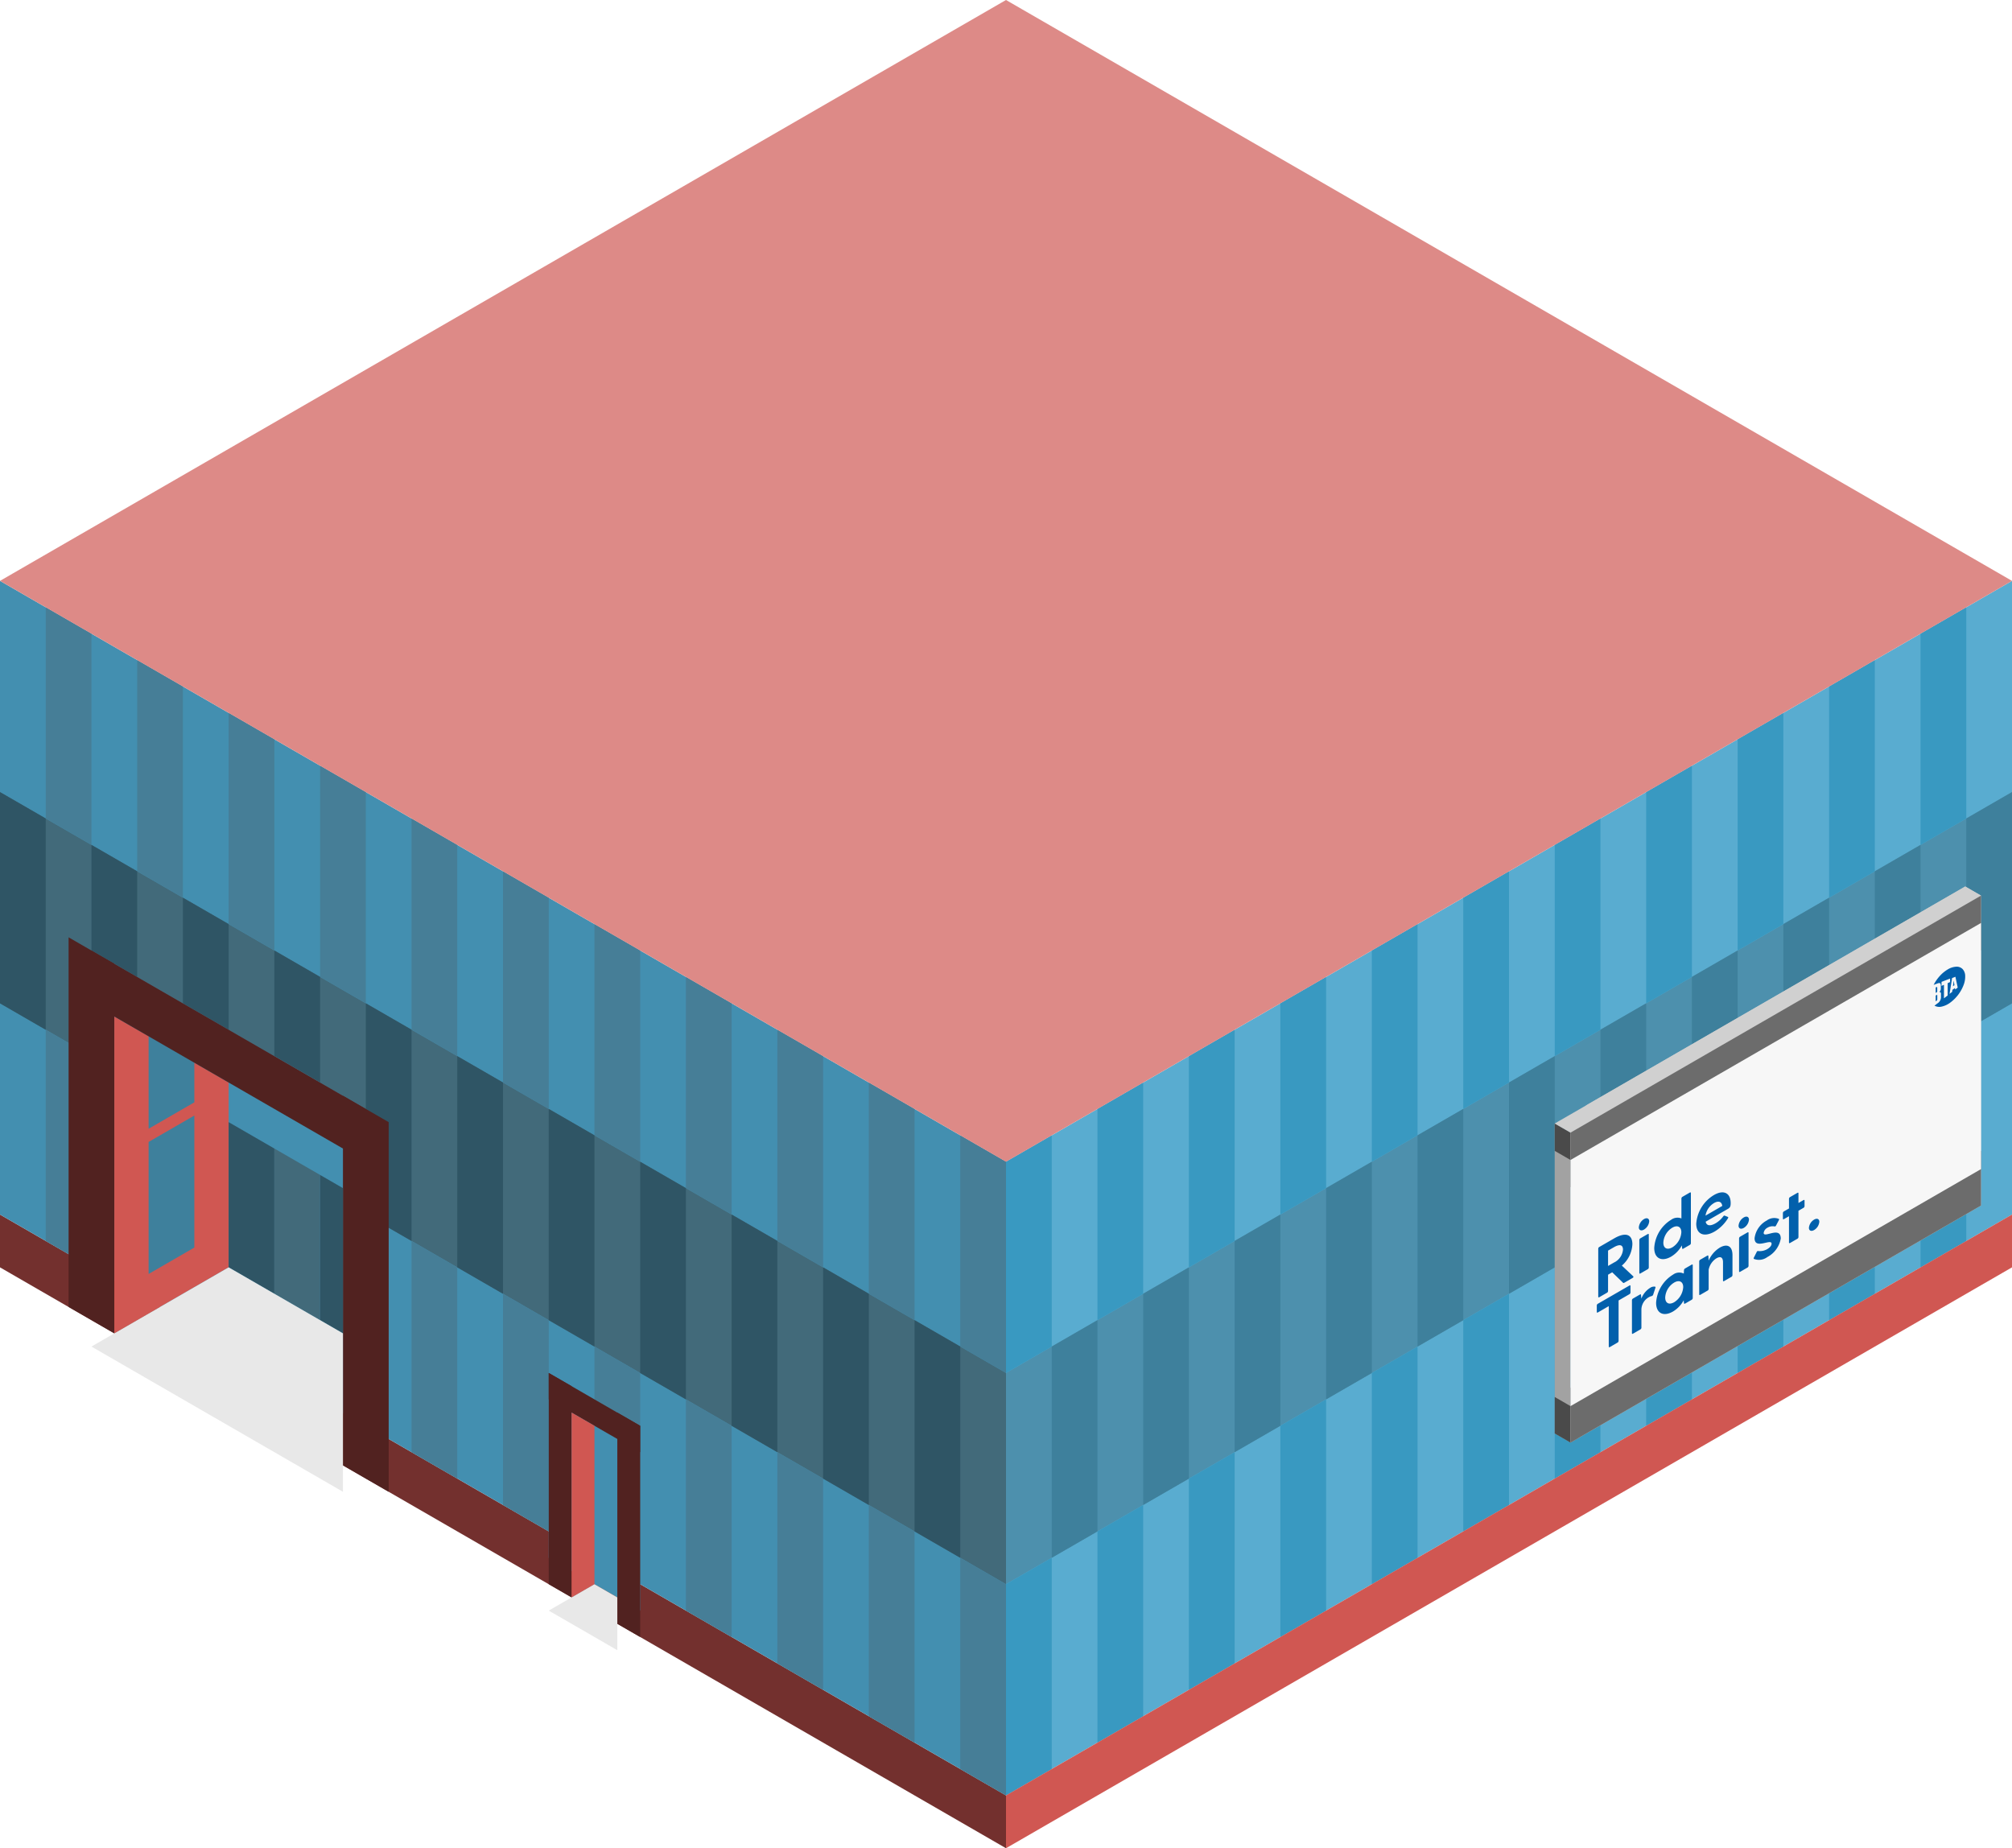 <svg id="Layer_1" data-name="Layer 1" xmlns="http://www.w3.org/2000/svg" viewBox="0 0 220 202.073">
  <defs>
    <style>
      .exterior-L-prim {
        fill: #73302e;
      }

      .curtain-R-prim-light {
        fill: #59acd0;
      }

      .curtain-L-prim-light {
        fill: #438fb0;
      }

      .curtain-R-prim-dark-light {
        fill: #4d90ad;
      }

      .curtain-L-prim-dark-light {
        fill: #426a7a;
      }

      .curtain-R-prim-dark {
        fill: #3e809c;
      }

      .curtain-R-prim-light-dark {
        fill: #3999c1;
      }

      .curtain-L-prim-light-dark {
        fill: #467e97;
      }

      .curtain-L-prim-dark {
        fill: #2f5565;
      }

      .exterior-L-dark {
        fill: #512220;
      }

      .exterior-R-prim {
        fill: #d05752;
      }

      .cls-1 {
        fill: #e8e8e8;
      }

      .top-prim {
        fill: #dd8a87;
      }

      .cls-2 {
        fill: #a2a2a2;
      }

      .cls-3 {
        fill: #4a4a4a;
      }

      .cls-4 {
        fill: #d1d1d1;
      }

      .cls-5 {
        fill: #d0d0d0;
      }

      .cls-6 {
        fill: #6c6c6c;
      }

      .cls-7 {
        fill: #f7f7f7;
      }

      .cls-8 {
        fill: #0260ac;
      }
    </style>
  </defs>
  <title>Artboard 39</title>
  <g>
    <g id="Group">
      <path id="Path" class="exterior-L-prim" d="M0,132.791v5.774l110,63.509v-5.774Z"/>
      <path id="Path-2" data-name="Path" class="curtain-R-prim-light" d="M110,196.299v-69.282L220,63.509v69.282Z"/>
      <path id="Path-3" data-name="Path" class="curtain-L-prim-light" d="M110,196.299v-69.282L0,63.509v69.282Z"/>
      <path id="Path-4" data-name="Path" class="curtain-R-prim-dark-light" d="M110,150.111,220,86.603v23.094L110,173.205Z"/>
      <path id="Path-5" data-name="Path" class="curtain-L-prim-dark-light" d="M110,150.111,0,86.603v23.094l110,63.508Z"/>
      <path id="Path-6" data-name="Path" class="curtain-R-prim-dark" d="M25,112.583l-5-2.887v17.32l5,2.887Z"/>
      <path id="Path-7" data-name="Path" class="curtain-R-prim-dark" d="M15,106.81l-5-2.887v17.32l5,2.887Z"/>
      <path id="Path-8" data-name="Path" class="curtain-R-prim-light-dark" d="M110,173.205l5-2.887v23.094l-5,2.887Z"/>
      <path id="Path-9" data-name="Path" class="curtain-R-prim-light-dark" d="M150,150.111l5-2.887v23.094l-5,2.887Z"/>
      <path id="Path-10" data-name="Path" class="curtain-R-prim-light-dark" d="M190,127.017l5-2.887v23.094l-5,2.887Z"/>
      <path id="Path-11" data-name="Path" class="curtain-R-prim-light-dark" d="M130,161.658l5-2.887v23.094l-5,2.887Z"/>
      <path id="Path-12" data-name="Path" class="curtain-R-prim-light-dark" d="M170,138.564l5-2.887v23.094l-5,2.887Z"/>
      <path id="Path-13" data-name="Path" class="curtain-R-prim-light-dark" d="M210,115.47l5-2.887v23.094l-5,2.887Z"/>
      <path id="Path-14" data-name="Path" class="curtain-R-prim-light-dark" d="M120,167.432l5-2.887v23.094l-5,2.887Z"/>
      <path id="Path-15" data-name="Path" class="curtain-R-prim-light-dark" d="M160,144.338l5-2.887v23.094l-5,2.887Z"/>
      <path id="Path-16" data-name="Path" class="curtain-R-prim-light-dark" d="M200,121.244l5-2.887v23.094l-5,2.887Z"/>
      <path id="Path-17" data-name="Path" class="curtain-R-prim-light-dark" d="M140,155.885l5-2.887v23.094l-5,2.887Z"/>
      <path id="Path-18" data-name="Path" class="curtain-R-prim-light-dark" d="M180,132.791l5-2.887v23.094l-5,2.887Z"/>
      <path id="Path-19" data-name="Path" class="curtain-L-prim-light-dark" d="M110,173.205l-5-2.887v23.094l5,2.887Z"/>
      <path id="Path-20" data-name="Path" class="curtain-L-prim-light-dark" d="M70,150.111l-5-2.887v23.094l5,2.887Z"/>
      <path id="Path-21" data-name="Path" class="curtain-L-prim-light-dark" d="M30,127.017,25,124.13v23.094l5,2.887Z"/>
      <path id="Path-22" data-name="Path" class="curtain-L-prim-light-dark" d="M90,161.658l-5-2.887v23.094l5,2.887Z"/>
      <path id="Path-23" data-name="Path" class="curtain-L-prim-light-dark" d="M50,138.564l-5-2.887v23.094l5,2.887Z"/>
      <path id="Path-24" data-name="Path" class="curtain-L-prim-light-dark" d="M10,115.47l-5-2.887v23.094l5,2.887Z"/>
      <path id="Path-25" data-name="Path" class="curtain-L-prim-light-dark" d="M100,167.432l-5-2.887v23.094l5,2.887Z"/>
      <path id="Path-26" data-name="Path" class="curtain-L-prim-light-dark" d="M60,144.338l-5-2.887v23.094l5,2.887Z"/>
      <path id="Path-27" data-name="Path" class="curtain-L-prim-light-dark" d="M20,121.244l-5-2.887v23.094l5,2.887Z"/>
      <path id="Path-28" data-name="Path" class="curtain-L-prim-light-dark" d="M80,155.885l-5-2.887v23.094l5,2.887Z"/>
      <path id="Path-29" data-name="Path" class="curtain-L-prim-light-dark" d="M40,132.791l-5-2.887v23.094l5,2.887Z"/>
      <path id="Path-30" data-name="Path" class="curtain-R-prim-light-dark" d="M110,127.017l5-2.887v23.094l-5,2.887Z"/>
      <path id="Path-31" data-name="Path" class="curtain-R-prim-light-dark" d="M150,103.923l5-2.887V124.13l-5,2.887Z"/>
      <path id="Path-32" data-name="Path" class="curtain-R-prim-light-dark" d="M190,80.829l5-2.887v23.094l-5,2.887Z"/>
      <path id="Path-33" data-name="Path" class="curtain-R-prim-light-dark" d="M130,115.47l5-2.887v23.094l-5,2.887Z"/>
      <path id="Path-34" data-name="Path" class="curtain-R-prim-light-dark" d="M170,92.376l5-2.887v23.094l-5,2.887Z"/>
      <path id="Path-35" data-name="Path" class="curtain-R-prim-light-dark" d="M210,69.282l5-2.887V89.489l-5,2.887Z"/>
      <path id="Path-36" data-name="Path" class="curtain-R-prim-light-dark" d="M120,121.244l5-2.887v23.094l-5,2.887Z"/>
      <path id="Path-37" data-name="Path" class="curtain-R-prim-light-dark" d="M160,98.15l5-2.887v23.094l-5,2.887Z"/>
      <path id="Path-38" data-name="Path" class="curtain-R-prim-light-dark" d="M200,75.056l5-2.887V95.263L200,98.15Z"/>
      <path id="Path-39" data-name="Path" class="curtain-R-prim-light-dark" d="M140,109.697l5-2.887v23.094l-5,2.887Z"/>
      <path id="Path-40" data-name="Path" class="curtain-R-prim-light-dark" d="M180,86.603l5-2.887V106.81l-5,2.887Z"/>
      <path id="Path-41" data-name="Path" class="curtain-L-prim-light-dark" d="M110,127.017l-5-2.887v23.094l5,2.887Z"/>
      <path id="Path-42" data-name="Path" class="curtain-L-prim-light-dark" d="M70,103.923l-5-2.887V124.13l5,2.887Z"/>
      <path id="Path-43" data-name="Path" class="curtain-L-prim-light-dark" d="M30,80.829l-5-2.887v23.094l5,2.887Z"/>
      <path id="Path-44" data-name="Path" class="curtain-L-prim-light-dark" d="M90,115.47l-5-2.887v23.094l5,2.887Z"/>
      <path id="Path-45" data-name="Path" class="curtain-L-prim-light-dark" d="M50,92.376l-5-2.887v23.094l5,2.887Z"/>
      <path id="Path-46" data-name="Path" class="curtain-L-prim-light-dark" d="M10,69.282,5,66.395V89.489l5,2.887Z"/>
      <path id="Path-47" data-name="Path" class="curtain-L-prim-light-dark" d="M100,121.244l-5-2.887v23.094l5,2.887Z"/>
      <path id="Path-48" data-name="Path" class="curtain-L-prim-light-dark" d="M60,98.15l-5-2.887v23.094l5,2.887Z"/>
      <path id="Path-49" data-name="Path" class="curtain-L-prim-light-dark" d="M20,75.056l-5-2.887V95.263L20,98.15Z"/>
      <path id="Path-50" data-name="Path" class="curtain-L-prim-light-dark" d="M80,109.697,75,106.81v23.094l5,2.887Z"/>
      <path id="Path-51" data-name="Path" class="curtain-L-prim-light-dark" d="M40,86.603l-5-2.887V106.81l5,2.887Z"/>
      <path id="Path-52" data-name="Path" class="curtain-R-prim-dark" d="M115,147.224l5-2.887v23.094l-5,2.887Z"/>
      <path id="Path-53" data-name="Path" class="curtain-R-prim-dark" d="M155,124.13l5-2.887v23.094l-5,2.887Z"/>
      <path id="Path-54" data-name="Path" class="curtain-R-prim-dark" d="M195,101.036l5-2.887v23.094l-5,2.887Z"/>
      <path id="Path-55" data-name="Path" class="curtain-R-prim-dark" d="M135,135.677l5-2.887v23.094l-5,2.887Z"/>
      <path id="Path-56" data-name="Path" class="curtain-R-prim-dark" d="M175,112.583l5-2.887v23.094l-5,2.887Z"/>
      <path id="Path-57" data-name="Path" class="curtain-R-prim-dark" d="M215,89.489l5-2.887v23.094l-5,2.887Z"/>
      <path id="Path-58" data-name="Path" class="curtain-R-prim-dark" d="M125,141.451l5-2.887v23.094l-5,2.887Z"/>
      <path id="Path-59" data-name="Path" class="curtain-R-prim-dark" d="M165,118.357l5-2.887v23.094l-5,2.887Z"/>
      <path id="Path-60" data-name="Path" class="curtain-R-prim-dark" d="M205,95.263l5-2.887V115.47l-5,2.887Z"/>
      <path id="Path-61" data-name="Path" class="curtain-R-prim-dark" d="M145,129.904l5-2.887v23.094l-5,2.887Z"/>
      <path id="Path-62" data-name="Path" class="curtain-R-prim-dark" d="M185,106.81l5-2.887v23.094l-5,2.887Z"/>
      <path id="Path-63" data-name="Path" class="curtain-L-prim-dark" d="M105,147.224l-5-2.887v23.094l5,2.887Z"/>
      <path id="Path-64" data-name="Path" class="curtain-L-prim-dark" d="M65,124.13l-5-2.887v23.094l5,2.887Z"/>
      <path id="Path-65" data-name="Path" class="curtain-L-prim-dark" d="M25,101.036,20,98.15v23.094l5,2.887Z"/>
      <path id="Path-66" data-name="Path" class="curtain-L-prim-dark" d="M85,135.677l-5-2.887v23.094l5,2.887Z"/>
      <path id="Path-67" data-name="Path" class="curtain-L-prim-dark" d="M45,112.583l-5-2.887v23.094l5,2.887Z"/>
      <path id="Path-68" data-name="Path" class="curtain-L-prim-dark" d="M5,89.489,0,86.603v23.094l5,2.887Z"/>
      <path id="Path-69" data-name="Path" class="curtain-L-prim-dark" d="M95,141.451l-5-2.887v23.094l5,2.887Z"/>
      <path id="Path-70" data-name="Path" class="curtain-L-prim-dark" d="M55,118.357,50,115.47v23.094l5,2.887Z"/>
      <path id="Path-71" data-name="Path" class="curtain-L-prim-dark" d="M15,95.263l-5-2.887V115.47l5,2.887Z"/>
      <path id="Path-72" data-name="Path" class="curtain-L-prim-dark" d="M75,129.904l-5-2.887v23.094l5,2.887Z"/>
      <path id="Path-73" data-name="Path" class="curtain-L-prim-dark" d="M35,106.81l-5-2.887v23.094l5,2.887Z"/>
      <path id="Path-74" data-name="Path" class="curtain-R-prim-dark" d="M35,118.357,30,115.47v17.32l5,2.887Z"/>
      <path id="Path-75" data-name="Path" class="curtain-L-prim-light" d="M40,121.244l-30-17.32v34.641l30,17.32Z"/>
      <path id="Path-76" data-name="Path" class="curtain-L-prim-light" d="M60,170.318V150.111l10,5.774v20.207Z"/>
      <path id="Path-77" data-name="Path" class="exterior-L-dark" d="M12.5,145.781l-5-2.887V102.48l5,2.887Z"/>
      <path id="Path-78" data-name="Path" class="exterior-L-dark" d="M62.5,174.649,60,173.205V150.111l2.5,1.443Z"/>
      <path id="Path-79" data-name="Path" class="exterior-L-dark" d="M70,178.979l-2.5-1.443V154.441l2.5,1.443Z"/>
      <path id="Path-80" data-name="Path" class="exterior-L-dark" d="M37.5,160.215l5,2.887V122.687l-5-2.887Z"/>
      <path id="Path-81" data-name="Path" class="exterior-R-prim" d="M12.5,145.781,25,138.564V118.357L12.5,111.14Z"/>
      <path id="Path-82" data-name="Path" class="curtain-R-prim-dark" d="M21.25,120.522l-5,2.887V113.305l5-2.887Z"/>
      <path id="Path-83" data-name="Path" class="curtain-R-prim-dark" d="M21.25,136.399l-5,2.887V124.852l5-2.887Z"/>
      <path id="Path-84" data-name="Path" class="curtain-L-prim-dark" d="M30,125.574l-5-2.887v15.877l5,2.887Z"/>
      <path id="Path-85" data-name="Path" class="curtain-L-prim-dark-light" d="M35,128.46l-5-2.887v15.877l5,2.887Z"/>
      <path id="Path-86" data-name="Path" class="curtain-L-prim-dark" d="M37.5,129.904,35,128.46v15.877l2.5,1.443Z"/>
      <path id="Path-87" data-name="Path" class="exterior-L-dark" d="M10,109.697l30,17.32v-5.774l-30-17.32Z"/>
      <path id="Path-88" data-name="Path" class="exterior-L-dark" d="M60,152.998l10,5.774v-2.887l-10-5.774Z"/>
      <path id="Path-89" data-name="Path" class="cls-1" d="M10,147.224l15-8.66,12.5,7.217v17.32Z"/>
      <path id="Path-90" data-name="Path" class="exterior-R-prim" d="M62.5,174.649l2.5-1.443v-17.32l-2.5-1.443Z"/>
      <path id="Path-91" data-name="Path" class="cls-1" d="M60,176.092l5-2.887,2.5,1.443v5.774Z"/>
      <path id="Path-92" data-name="Path" class="exterior-R-prim" d="M110,202.073l110-63.509v-5.774L110,196.299Z"/>
      <path id="anchor_30_127.017_220" class="top-prim" d="M0,63.509l110,63.508L220,63.509,110,0Z"/>
    </g>
    <g id="Group-2" data-name="Group">
      <g id="Group-3" data-name="Group">
        <path id="Path-93" data-name="Path" class="cls-2" d="M170,122.837l1.726.997v33.887L170,156.725Z"/>
        <path id="Path-94" data-name="Path" class="cls-3" d="M172.59,153.236l-.863.499L170,152.739v3.986l1.726.997.863-.498Z"/>
        <path id="Path-95" data-name="Path" class="cls-3" d="M172.59,123.336v2.99l-.863.499L170,125.827v-2.99l1.726.997Z"/>
        <path id="Path-96" data-name="Path" class="cls-4" d="M173.453,120.844l-1.726,2.99v33.887l44.885-25.914V97.92l-1.726-.996Z"/>
        <path id="Path-97" data-name="Path" class="cls-5" d="M170,122.837l1.726.997L216.611,97.92l-1.726-.996Z"/>
      </g>
      <g id="Group-4" data-name="Group">
        <path id="Path-98" data-name="Path" class="cls-6" d="M216.611,125.827l-44.885,25.914v5.98l44.885-25.914Z"/>
        <path id="Path-99" data-name="Path" class="cls-6" d="M216.611,97.92v5.98l-44.885,25.914v-5.98Z"/>
        <path id="Path-100" data-name="Path" class="cls-7" d="M216.611,100.91l-44.885,25.914V153.735l44.885-25.914Z"/>
        <g id="Group-5" data-name="Group">
          <path id="Path-101" data-name="Path" class="cls-8" d="M211.83,108.859c0-.088-.023-.103-.1-.057l-.075.044v.632l.075-.052a.195.195,0,0,0,.1-.186Z"/>
          <path id="Path-102" data-name="Path" class="cls-8" d="M211.825,108.348v-.344c0-.088-.023-.106-.099-.073l-.07.031v.595c.024-.012.047-.026.07-.038A.163.163,0,0,0,211.825,108.348Z"/>
          <path id="Path-103" data-name="Path" class="cls-8" d="M213.618,107.259c-.03.252-.041.298-.07.561.074-.048.083-.057.157-.104-.03-.212-.042-.242-.07-.464Z"/>
          <path id="Compound_Path" data-name="Compound Path" class="cls-8" d="M212.982,105.985a3.734,3.734,0,0,0-.872.716,4.375,4.375,0,0,0-.678.981l.393-.151c.325-.122.392-.027.392.286v.267a.47.47,0,0,1-.148.357v.023c.119-.007.164.063.164.204v.302a.803.803,0,0,1-.403.746l-.305.235a1.063,1.063,0,0,0,.767.108,2.442,2.442,0,0,0,.938-.428,4.279,4.279,0,0,0,1.476-1.933,2.545,2.545,0,0,0,.175-1.03,1.106,1.106,0,0,0-.293-.728.909.909,0,0,0-.689-.248,2,2,0,0,0-.916.293Zm-.018,1.508V108.84q-.202.155-.403.311v-1.479c-.089.039-.177.079-.267.119V107.35l.936-.359v.382C213.142,107.413,213.053,107.452,212.964,107.492Zm.83.691c-.01-.072-.021-.087-.031-.16l-.275.193c-.01.094-.021.132-.031.227l-.284.22.275-1.729.364-.142.252,1.184Z"/>
        </g>
        <path id="Compound_Path-2" data-name="Compound Path" class="cls-8" d="M178.168,140.552l-3.45,1.992a.226.226,0,0,0-.118.186v.713c0,.07.047.09.118.05l1.191-.689v4.423c0,.07.048.09.118.05l.839-.485a.226.226,0,0,0,.117-.186v-4.422l1.184-.684a.226.226,0,0,0,.117-.185v-.713C178.286,140.531,178.239,140.511,178.168,140.552Zm2.799.124a.723.723,0,0,0-.517.118,2.412,2.412,0,0,0-.981,1.193l-.031-.405c-.008-.066-.047-.09-.117-.05l-.761.439a.227.227,0,0,0-.117.186v3.607c0,.07.047.09.117.05l.8-.462a.226.226,0,0,0,.118-.185v-2.039a1.594,1.594,0,0,1,.8-1.293,1.176,1.176,0,0,1,.322-.131.241.241,0,0,0,.172-.178l.235-.716C181.03,140.742,181.03,140.687,180.967,140.676Zm4.006-2.407-.721.416a.241.241,0,0,0-.118.186l-.023.374a1.142,1.142,0,0,0-1.168.11,3.891,3.891,0,0,0-1.858,3.088c0,1.121.784,1.562,1.858.942a3.248,3.248,0,0,0,1.16-1.219l.031.311c.008.066.048.09.118.05l.721-.416a.227.227,0,0,0,.118-.186v-3.607C185.092,138.249,185.045,138.228,184.974,138.269Zm-1.905,4.103c-.573.33-.988.108-.988-.512a2.036,2.036,0,0,1,.988-1.637c.565-.326.981-.079.981.501A2.107,2.107,0,0,1,183.068,142.372Zm4.979-5.964a3.104,3.104,0,0,0-1.215,1.415v-.008l-.031-.483c-.007-.066-.047-.09-.117-.05l-.769.443a.228.228,0,0,0-.117.186v3.607c0,.07.047.09.117.05l.8-.462a.226.226,0,0,0,.117-.185v-2.102a1.905,1.905,0,0,1,.847-1.242c.376-.217.721-.197.721.439v1.999c0,.071.048.09.118.05l.8-.461a.227.227,0,0,0,.117-.186V137.23C189.435,136.203,188.832,135.955,188.047,136.408Zm2.627-2.159a1.179,1.179,0,0,0,.565-.898c0-.314-.251-.427-.565-.246a1.183,1.183,0,0,0-.573.903C190.101,134.321,190.353,134.435,190.674,134.249Zm-.517,1.145v3.607c0,.07.047.09.117.05l.8-.462a.226.226,0,0,0,.118-.185v-3.607c0-.07-.047-.09-.118-.05l-.8.462A.228.228,0,0,0,190.157,135.394Zm2.69-.597a.776.776,0,0,1,.423-.573,1.092,1.092,0,0,1,.753-.137.143.143,0,0,0,.173-.092l.298-.564c.039-.07.055-.142.008-.169a1.378,1.378,0,0,0-1.317.18,2.566,2.566,0,0,0-1.333,1.938c0,1.294,1.859-.014,1.859.597,0,.243-.243.462-.494.607a1.657,1.657,0,0,1-.956.2.141.141,0,0,0-.173.092l-.306.608c-.031.065-.047.129,0,.157a1.526,1.526,0,0,0,1.467-.204,2.842,2.842,0,0,0,1.466-2.022C194.712,134.003,192.846,135.425,192.846,134.798Zm4.351-3.586-.548.316V130.47c0-.071-.048-.09-.118-.05l-.8.461a.227.227,0,0,0-.117.186v1.059l-.549.317a.226.226,0,0,0-.117.185v.612c0,.07.047.09.117.05l.549-.317V135.85c0,.07.047.09.117.05l.8-.461a.228.228,0,0,0,.118-.186v-2.877l.548-.317a.226.226,0,0,0,.118-.186v-.611C197.315,131.19,197.268,131.171,197.197,131.212Zm1.168,3.269a1.166,1.166,0,0,0,.565-.898c0-.314-.251-.42-.565-.238a1.17,1.17,0,0,0-.572.895C197.793,134.56,198.045,134.667,198.366,134.481Zm-19.782,5.062-1.246-1.17a3.267,3.267,0,0,0,1.153-2.336c0-1.043-.697-1.385-1.992-.638l-1.623.937a.227.227,0,0,0-.118.186v5.254c0,.07.047.09.118.05l.839-.485a.227.227,0,0,0,.117-.186v-1.787l.454-.263,1.184,1.143c.031.037.079.033.141-.003l.894-.516C178.599,139.676,178.639,139.598,178.583,139.543Zm-2.752-2.81.643-.371c.502-.29.988-.367.988.269a1.724,1.724,0,0,1-.988,1.409l-.643.371Zm3.936-2.304a1.178,1.178,0,0,0,.564-.898c0-.314-.251-.427-.564-.246a1.182,1.182,0,0,0-.572.903C179.195,134.502,179.446,134.616,179.768,134.43Zm-.517,1.146v3.607c0,.07.047.09.117.05l.8-.462a.226.226,0,0,0,.117-.185v-3.607c0-.071-.047-.09-.117-.05l-.8.461A.227.227,0,0,0,179.25,135.575Zm5.519-5.187-.8.462a.227.227,0,0,0-.117.186v2.179a1.175,1.175,0,0,0-1.114.141,3.892,3.892,0,0,0-1.858,3.087c0,1.121.784,1.563,1.858.943a3.252,3.252,0,0,0,1.161-1.219l.031.311c.008.066.047.09.118.05l.721-.416a.227.227,0,0,0,.118-.185v-5.489C184.888,130.368,184.84,130.348,184.77,130.389Zm-1.905,5.985c-.572.331-.988.108-.988-.512a2.037,2.037,0,0,1,.988-1.637c.565-.326.98-.079.98.501A2.105,2.105,0,0,1,182.865,136.374Zm6.374-4.841c0-1.043-.713-1.516-1.827-.874a3.982,3.982,0,0,0-1.937,3.134c0,1.129.823,1.54,2.023.847a4.294,4.294,0,0,0,1.427-1.412c.063-.099.063-.154.008-.177l-.345-.138c-.055-.024-.102.003-.173.092a2.715,2.715,0,0,1-.816.737c-.604.349-.996.285-1.097-.166l2.462-1.421C189.2,132.018,189.239,131.839,189.239,131.533Zm-1.819,0c.463-.267.831-.182.902.318l-1.835,1.059A1.948,1.948,0,0,1,187.42,131.533Z"/>
      </g>
    </g>
  </g>
</svg>

